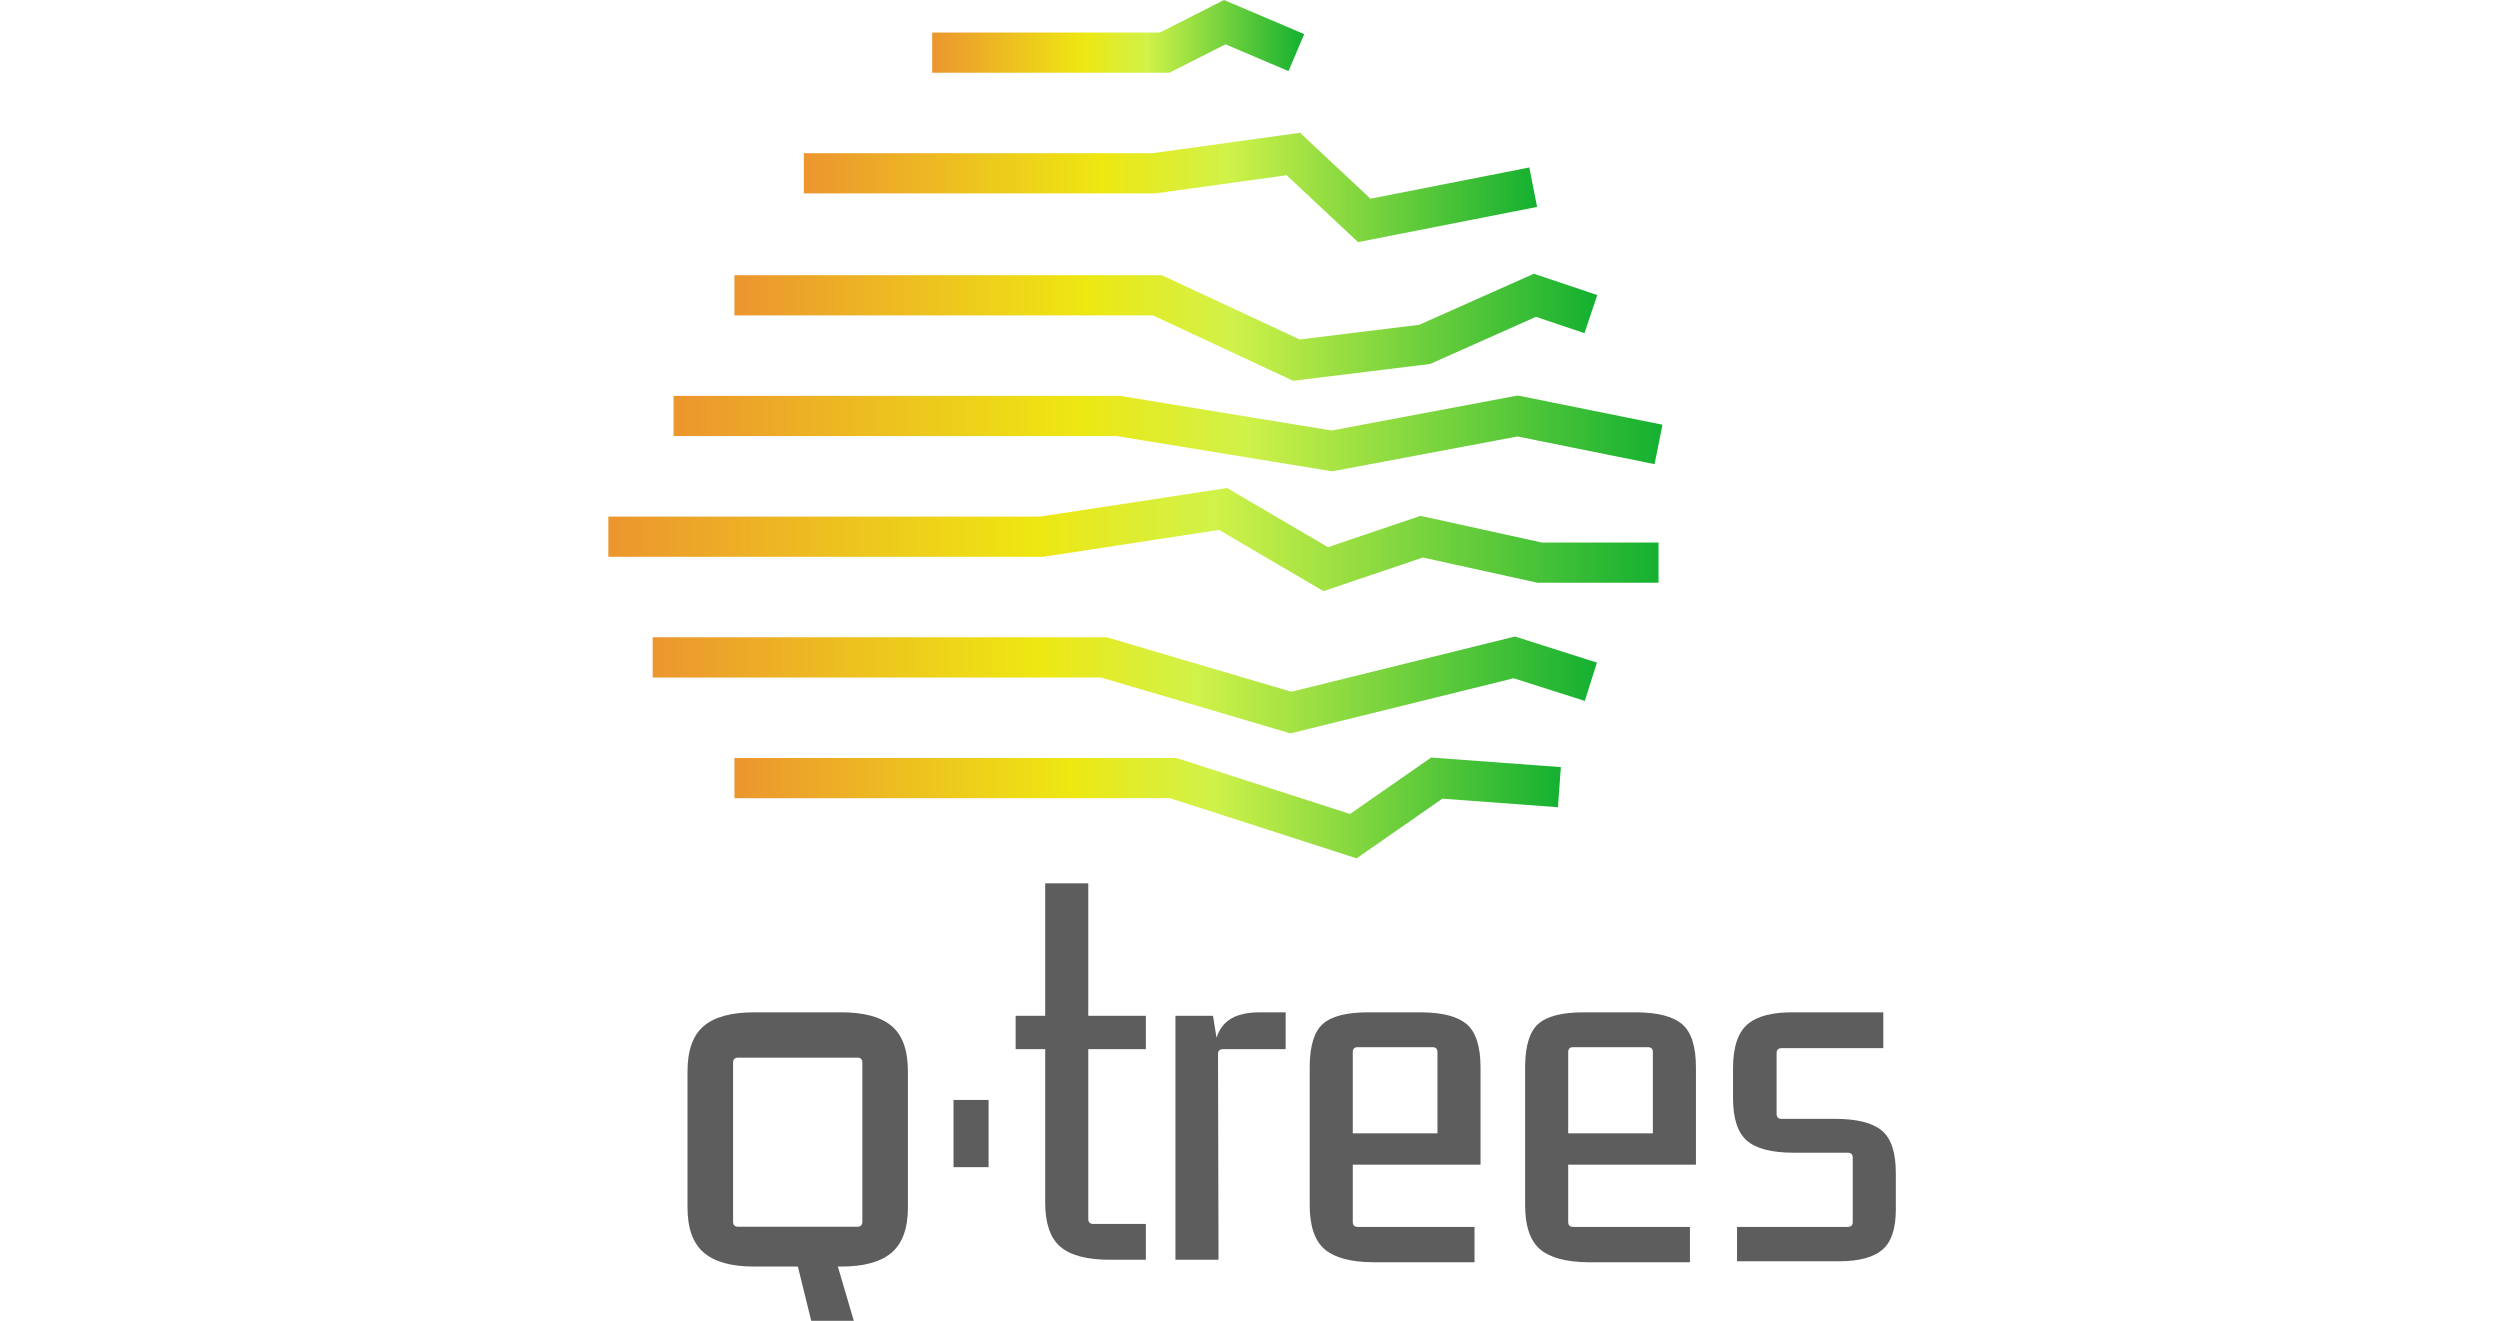 <?xml version="1.0" encoding="UTF-8"?>
<svg width="600px" height="317px" viewBox="0 0 600 317" version="1.1" xmlns="http://www.w3.org/2000/svg" xmlns:xlink="http://www.w3.org/1999/xlink">
    <title>Artboard</title>
    <defs>
        <linearGradient x1="0%" y1="47.879%" x2="100%" y2="47.879%" id="linearGradient-1">
            <stop stop-color="#EC952F" offset="0%"></stop>
            <stop stop-color="#EEE712" offset="40.677%"></stop>
            <stop stop-color="#D1F249" offset="57.622%"></stop>
            <stop stop-color="#13B031" offset="100%"></stop>
        </linearGradient>
        <linearGradient x1="0%" y1="47.879%" x2="100%" y2="47.879%" id="linearGradient-2">
            <stop stop-color="#EC952F" offset="0%"></stop>
            <stop stop-color="#EEE712" offset="40.677%"></stop>
            <stop stop-color="#D1F249" offset="57.622%"></stop>
            <stop stop-color="#13B031" offset="100%"></stop>
        </linearGradient>
        <linearGradient x1="0%" y1="47.879%" x2="100%" y2="47.879%" id="linearGradient-3">
            <stop stop-color="#EC952F" offset="0%"></stop>
            <stop stop-color="#EEE712" offset="40.677%"></stop>
            <stop stop-color="#D1F249" offset="57.622%"></stop>
            <stop stop-color="#13B031" offset="100%"></stop>
        </linearGradient>
        <linearGradient x1="0%" y1="47.879%" x2="100%" y2="47.879%" id="linearGradient-4">
            <stop stop-color="#EC952F" offset="0%"></stop>
            <stop stop-color="#EEE712" offset="40.677%"></stop>
            <stop stop-color="#D1F249" offset="57.622%"></stop>
            <stop stop-color="#13B031" offset="100%"></stop>
        </linearGradient>
        <linearGradient x1="0%" y1="47.879%" x2="100%" y2="47.879%" id="linearGradient-5">
            <stop stop-color="#EC952F" offset="0%"></stop>
            <stop stop-color="#EEE712" offset="40.677%"></stop>
            <stop stop-color="#D1F249" offset="57.622%"></stop>
            <stop stop-color="#13B031" offset="100%"></stop>
        </linearGradient>
        <linearGradient x1="0%" y1="47.879%" x2="100%" y2="47.879%" id="linearGradient-6">
            <stop stop-color="#EC952F" offset="0%"></stop>
            <stop stop-color="#EEE712" offset="40.677%"></stop>
            <stop stop-color="#D1F249" offset="57.622%"></stop>
            <stop stop-color="#13B031" offset="100%"></stop>
        </linearGradient>
        <linearGradient x1="0%" y1="47.879%" x2="100%" y2="47.879%" id="linearGradient-7">
            <stop stop-color="#EC952F" offset="0%"></stop>
            <stop stop-color="#EEE712" offset="40.677%"></stop>
            <stop stop-color="#D1F249" offset="57.622%"></stop>
            <stop stop-color="#13B031" offset="100%"></stop>
        </linearGradient>
    </defs>
    <g id="Artboard" stroke="none" stroke-width="1" fill="none" fill-rule="evenodd">
        <g id="logo-qtrees" transform="translate(146, 0)" fill-rule="nonzero">
            <g id="Group-3">
                <polygon id="Line" fill="url(#linearGradient-1)" points="132.382 7.8 147.757 0 167.006 8.184 163.245 17.069 148.115 10.635 134.679 17.452 77.725 17.452 77.725 7.801"></polygon>
                <polygon id="Line-Copy" fill="url(#linearGradient-2)" points="130.583 36.77 166.004 31.861 182.906 47.687 221.045 40.191 222.899 49.662 179.929 58.108 162.78 42.051 131.248 46.422 46.921 46.422 46.921 36.77"></polygon>
                <polygon id="Line-Copy-2" fill="url(#linearGradient-3)" points="194.613 77.95 222.135 65.695 237.34 70.813 234.275 79.962 222.62 76.039 197.21 87.356 164.343 91.386 130.696 75.693 30.264 75.693 30.264 66.042 132.828 66.042 165.908 81.471"></polygon>
                <polygon id="Line-Copy-3" fill="url(#linearGradient-4)" points="173.59 103.32 218.267 94.921 253 101.931 251.099 111.393 218.201 104.753 173.707 113.118 122.009 104.662 15.652 104.663 15.652 95.011 122.792 95.011"></polygon>
                <polygon id="Line-Copy-4" fill="url(#linearGradient-5)" points="103.646 123.981 148.495 117.124 172.709 131.321 194.93 123.806 223.998 130.2 252.05 130.2 252.05 139.852 222.954 139.852 195.476 133.807 171.633 141.871 146.576 127.18 104.379 133.632 0 133.632 0 123.981"></polygon>
                <polygon id="Line-Copy-5" fill="url(#linearGradient-6)" points="163.936 166.015 217.595 152.765 237.264 159.023 234.351 168.222 217.265 162.787 163.713 176.01 118.242 162.601 10.64 162.602 10.64 152.95 119.63 152.95"></polygon>
                <polygon id="Line-Copy-6" fill="url(#linearGradient-7)" points="178.005 195.352 197.475 181.807 228.61 184.111 227.901 193.736 200.165 191.683 179.587 206 134.828 191.571 30.264 191.571 30.264 181.92 136.339 181.92"></polygon>
            </g>
            <g id="Group" transform="translate(19, 212)" fill="#5D5D5D">
                <polygon id="Path" points="72.26 68.118 72.26 51.987 63.843 51.987 63.843 68.118"></polygon>
                <path d="M110.012,90.344 L110.012,81.74 L97.388,81.74 C96.587,81.74 96.186,81.342 96.186,80.545 L96.186,39.798 L110.012,39.798 L110.012,31.792 L96.186,31.792 L96.186,4.43232064e-22 L85.846,4.43232064e-22 L85.846,31.792 L78.752,31.792 L78.752,39.798 L85.846,39.798 L85.846,76.602 C85.846,81.514 87.017,85.014 89.358,87.103 L89.513,87.237 C91.958,89.308 95.905,90.344 101.356,90.344 L110.012,90.344 Z" id="Path"></path>
                <path d="M127.446,90.344 L127.326,40.993 C127.326,40.197 127.727,39.798 128.528,39.798 L128.528,39.798 L143.557,39.798 L143.557,30.956 L137.305,30.956 C133.458,30.956 130.652,31.872 128.889,33.704 C128.079,34.546 127.455,35.607 127.017,36.886 L126.963,37.048 L126.124,31.792 L117.106,31.792 L117.106,90.344 L127.446,90.344 Z" id="Path"></path>
                <path d="M175.779,30.956 L176.279,30.959 C181.228,31.017 184.789,31.952 186.961,33.764 C189.205,35.636 190.328,39.121 190.328,44.22 L190.328,44.22 L190.328,67.521 L159.668,67.521 L159.668,81.262 L159.673,81.407 C159.72,82.107 160.119,82.457 160.871,82.457 L160.871,82.457 L188.885,82.457 L188.885,90.941 L164.838,90.941 L164.332,90.938 C159.143,90.877 155.364,89.862 152.995,87.894 C150.551,85.863 149.328,82.298 149.328,77.199 L149.328,77.199 L149.328,44.22 L149.331,43.761 C149.392,38.912 150.434,35.579 152.454,33.764 C154.538,31.892 158.185,30.956 163.396,30.956 L163.396,30.956 L175.779,30.956 Z M178.785,39.32 L160.871,39.32 L160.725,39.325 C160.021,39.372 159.668,39.768 159.668,40.515 L159.668,40.515 L159.668,59.993 L179.988,59.993 L179.988,40.515 L179.983,40.371 C179.936,39.67 179.537,39.32 178.785,39.32 L178.785,39.32 Z" id="Combined-Shape"></path>
                <path d="M227.479,30.956 L227.979,30.959 C232.928,31.017 236.489,31.952 238.661,33.764 C240.905,35.636 242.027,39.121 242.027,44.22 L242.027,44.22 L242.027,67.521 L211.368,67.521 L211.368,81.262 L211.373,81.407 C211.42,82.107 211.819,82.457 212.57,82.457 L212.57,82.457 L240.585,82.457 L240.585,90.941 L216.538,90.941 L216.032,90.938 C210.842,90.877 207.064,89.862 204.695,87.894 C202.251,85.863 201.028,82.298 201.028,77.199 L201.028,77.199 L201.028,44.22 L201.031,43.761 C201.092,38.912 202.133,35.579 204.154,33.764 C206.238,31.892 209.885,30.956 215.095,30.956 L215.095,30.956 L227.479,30.956 Z M230.485,39.32 L212.57,39.32 L212.425,39.325 C211.72,39.372 211.368,39.768 211.368,40.515 L211.368,40.515 L211.368,59.993 L231.687,59.993 L231.687,40.515 L231.683,40.371 C231.636,39.67 231.237,39.32 230.485,39.32 L230.485,39.32 Z" id="Combined-Shape"></path>
                <path d="M276.414,90.702 C281.143,90.702 284.59,89.786 286.754,87.954 C288.918,86.122 290,82.895 290,78.275 L290,78.275 L290,69.552 C290,64.613 288.878,61.207 286.633,59.335 C284.389,57.463 280.662,56.527 275.452,56.527 L275.452,56.527 L262.587,56.527 C261.786,56.527 261.385,56.129 261.385,55.332 L261.385,55.332 L261.385,40.754 C261.385,39.958 261.786,39.559 262.587,39.559 L262.587,39.559 L286.994,39.559 L286.994,30.956 L265.713,30.956 C260.503,30.876 256.736,31.832 254.411,33.824 C252.087,35.815 250.925,39.36 250.925,44.459 L250.925,44.459 L250.925,51.509 C250.925,56.448 252.047,59.873 254.291,61.785 C256.535,63.697 260.263,64.653 265.473,64.653 L265.473,64.653 L278.458,64.653 C279.259,64.653 279.66,65.051 279.66,65.848 L279.66,65.848 L279.66,81.262 C279.66,82.059 279.259,82.457 278.458,82.457 L278.458,82.457 L251.886,82.457 L251.886,90.702 L276.414,90.702 Z" id="Path"></path>
                <path d="M36.911,30.956 C42.362,30.956 46.39,32.051 48.995,34.242 C51.6,36.433 52.902,40.077 52.902,45.176 L52.902,45.176 L52.902,77.756 C52.902,82.774 51.6,86.399 48.995,88.63 L48.995,88.63 L48.823,88.773 C46.214,90.908 42.243,91.975 36.911,91.975 L36.911,91.975 L36.083,91.975 L39.917,105 L29.697,105 L26.488,91.975 L15.991,91.975 C10.54,91.975 6.513,90.86 3.908,88.63 C1.303,86.399 0,82.774 0,77.756 L0,77.756 L0,45.176 C0,40.077 1.303,36.433 3.908,34.242 C6.513,32.051 10.54,30.956 15.991,30.956 L15.991,30.956 L36.911,30.956 Z M40.759,41.834 L12.143,41.834 C11.342,41.834 10.941,42.233 10.941,43.029 L10.941,43.029 L10.941,81.221 C10.941,82.018 11.342,82.416 12.143,82.416 L12.143,82.416 L40.759,82.416 C41.56,82.416 41.961,82.018 41.961,81.221 L41.961,81.221 L41.961,43.029 C41.961,42.233 41.56,41.834 40.759,41.834 L40.759,41.834 Z" id="Combined-Shape"></path>
            </g>
        </g>
    </g>
</svg>